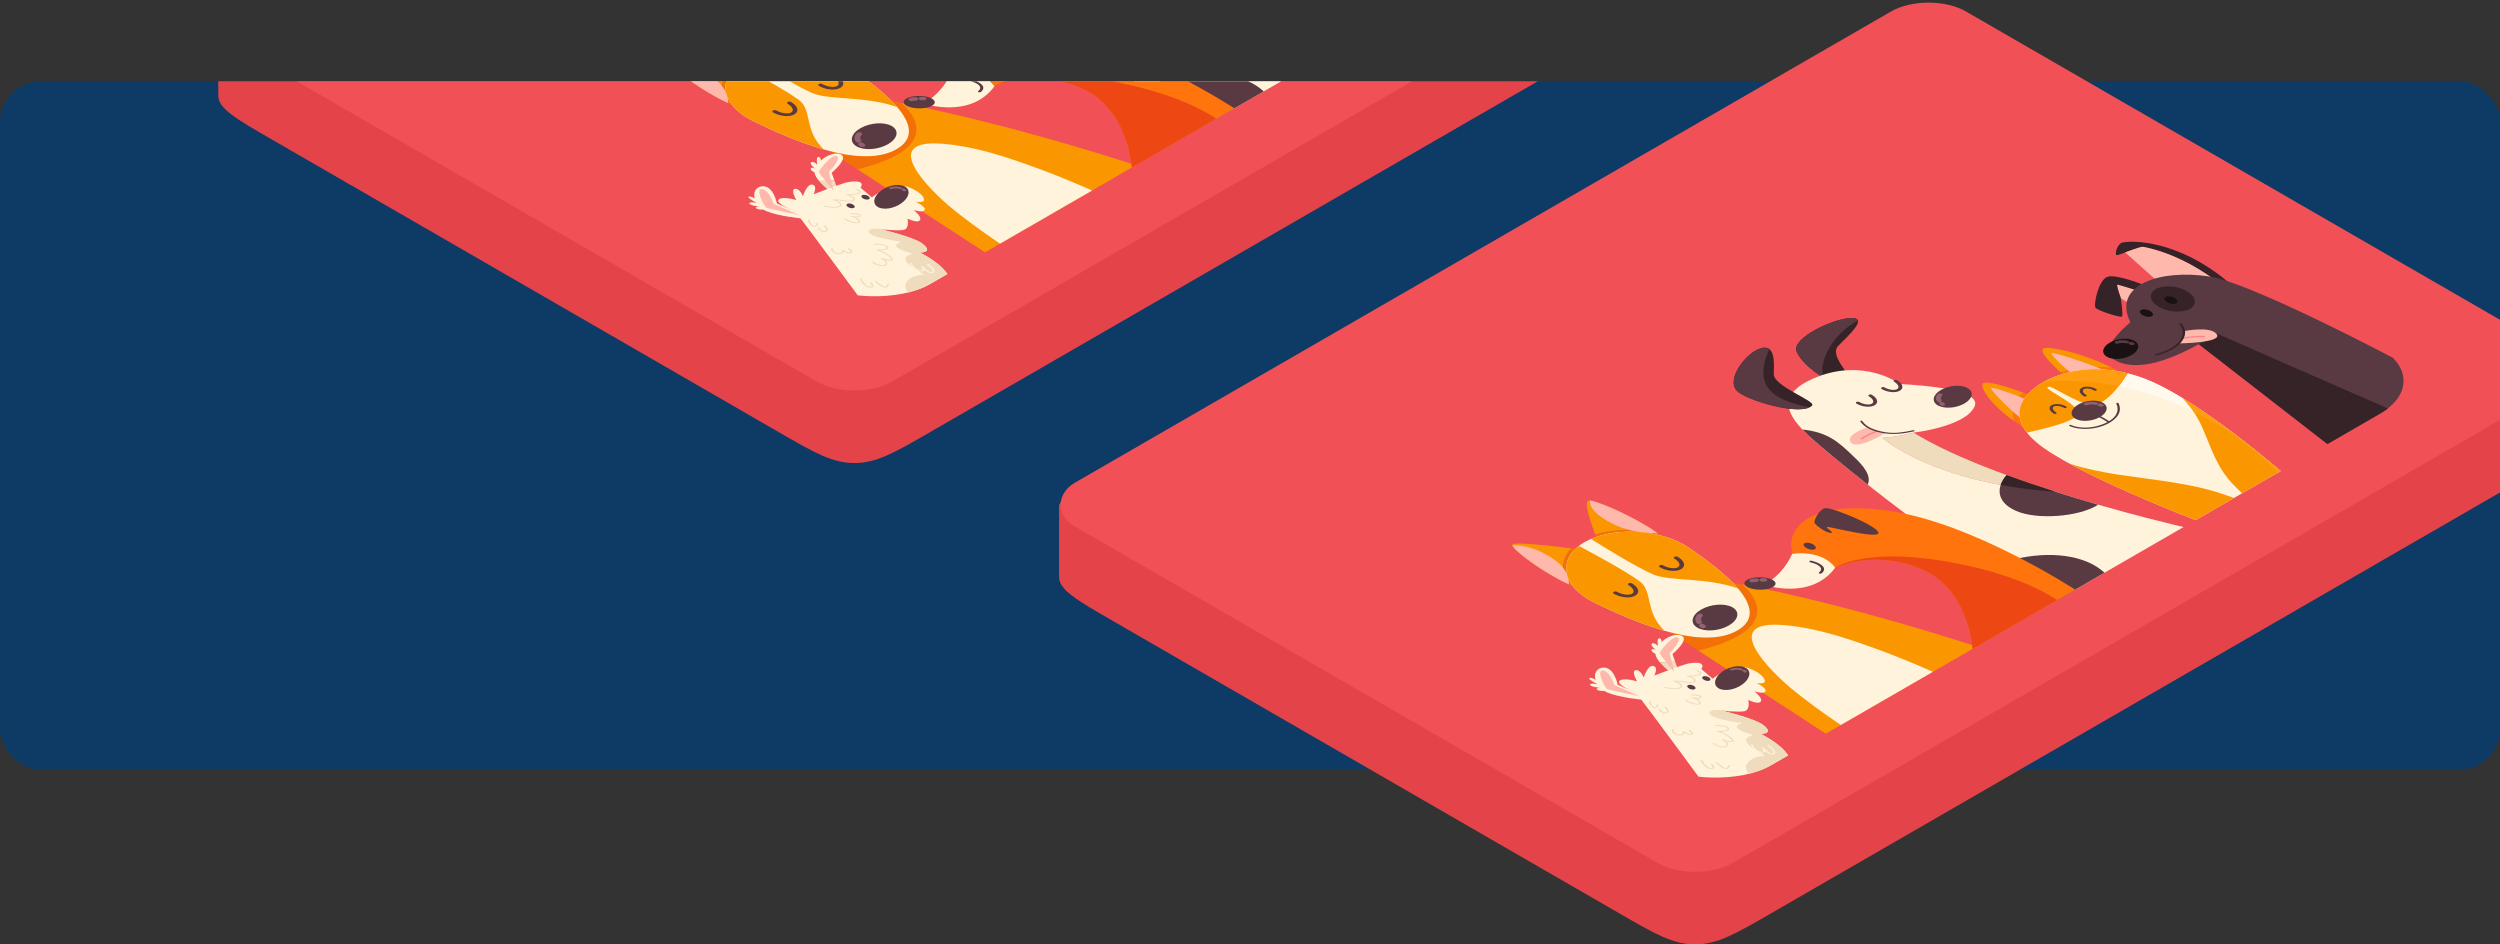 <svg width="1231" height="465" viewBox="0 0 1231 465" fill="none" xmlns="http://www.w3.org/2000/svg">
<rect x="0" y="0" width="1231" height="465" fill="#333333" stroke="none"/>
<rect y="40" width="1231" height="339" rx="20" fill="#0D3B66"/>
<g clip-path="url(#clip0_57_2)">
<path d="M949.597 37.012C938.703 37.012 929.936 42.073 912.403 52.196L547.802 262.699C547.45 262.902 547.101 263.103 546.756 263.303L542.421 250.298L524.168 244.393L521.484 248.687V283.583L521.53 283.553C521.511 283.759 521.501 283.965 521.501 284.173C521.501 290.463 530.268 295.524 547.802 305.648L797.508 449.815C815.042 459.939 823.809 465 834.703 465C845.597 465 854.364 459.939 871.898 449.815L1236.5 239.313C1253.81 229.32 1262.57 224.259 1262.79 218.081L1262.89 218.086V182.654L1248.39 186.949L1231.36 193.395L986.792 52.196C969.258 42.073 960.492 37.012 949.597 37.012Z" fill="#E44449"/>
<rect width="374.233" height="506.902" rx="21.474" transform="matrix(0.866 0.5 -0.866 0.5 949.597 -5)" fill="#F15156"/>
<g clip-path="url(#clip1_57_2)">
<path d="M770.127 286.621C757.27 280.192 743.068 269.311 744.834 268.001C746.508 266.766 765.441 268.974 773.766 270.018C770.817 272.685 770.049 276.004 769.598 279.079C769.277 281.627 769.408 284.16 770.122 286.618L770.127 286.621Z" fill="#FA9700"/>
<path d="M769.603 279.082C770.054 276.007 770.817 272.685 773.771 270.02C776.15 270.319 777.67 270.52 777.67 270.52L778.074 290.018C775.605 289.189 772.898 288.007 770.132 286.624C769.423 284.163 769.286 281.633 769.608 279.084L769.603 279.082Z" fill="#F27006"/>
<path d="M814.233 261.157C816.628 262.753 818.675 264.317 820.112 265.742L786.34 265.509C786.34 265.509 785.992 264.631 785.474 263.258C790.094 261.555 795.839 261.115 801.169 260.851C805.583 260.666 809.97 260.742 814.228 261.154L814.233 261.157Z" fill="#F27006"/>
<path d="M781.981 246.553C784.251 245.534 803.093 253.731 814.233 261.157C809.975 260.744 805.588 260.668 801.174 260.854C795.844 261.117 790.089 261.558 785.479 263.26C783.677 258.451 779.842 247.52 781.986 246.556L781.981 246.553Z" fill="#FA9700"/>
<path d="M863.646 306.182C859.311 313.222 847.786 317.331 836.272 320.388L813.044 305.261L843.423 285.102C848.214 285.914 853.044 286.801 857.879 287.749C863.891 293.284 867.516 299.746 863.641 306.185L863.646 306.182Z" fill="#F27006"/>
<path d="M863.646 306.182C867.516 299.746 863.891 293.283 857.884 287.746C915.133 298.949 973.262 318.378 973.262 318.378L899.011 361.246L836.277 320.391C847.791 317.333 859.311 313.228 863.651 306.185L863.646 306.182Z" fill="#FA9700"/>
<path d="M744.709 268.484C753.395 268.383 761.274 272.435 766.498 276.445C770.927 279.939 772.511 283.807 772.586 287.81C760.154 282.094 745.336 271.175 744.704 268.487L744.709 268.484Z" fill="#FEB8AC"/>
<path d="M782.818 246.481C782.644 251.496 789.657 256.048 796.608 259.061C802.658 261.618 809.358 262.533 816.292 262.576C806.392 255.399 787.48 246.843 782.823 246.479L782.818 246.481Z" fill="#FEB8AC"/>
<path d="M855.486 310.436C873.968 299.766 845.678 279.439 831.791 269.826C817.899 260.216 793.717 259.161 780.196 266.967C766.676 274.773 768.502 288.735 785.148 296.756C801.793 304.776 837.005 321.106 855.486 310.436Z" fill="#FFF3DB"/>
<path d="M783.382 265.379C797.256 259.372 818.926 260.93 831.781 269.826C838.718 274.622 849.241 282.097 855.738 289.703C839.375 284.048 822.138 286.472 813.684 282.717C805.407 279.043 789.967 269.51 783.377 265.376L783.382 265.379Z" fill="#FA9700"/>
<path d="M777.44 268.809C784.596 272.617 801.112 281.529 807.476 286.307C813.979 291.188 809.781 301.14 819.576 310.587C806.401 306.836 793.46 300.757 785.148 296.756C769.734 289.331 767.041 276.822 777.445 268.812L777.44 268.809Z" fill="#FA9700"/>
<path d="M805.176 293.308C802.689 294.745 798.062 294.316 794.632 292.336C794.192 292.082 794.197 291.668 794.642 291.411C795.088 291.154 795.804 291.151 796.244 291.405C798.695 292.821 802.058 293.271 803.59 292.386C805.122 291.502 804.337 289.564 801.885 288.148C801.445 287.894 801.45 287.481 801.895 287.223C802.341 286.966 803.057 286.963 803.497 287.217C806.927 289.198 807.664 291.872 805.181 293.305L805.176 293.308Z" fill="#593A42"/>
<path d="M827.782 280.257C825.3 281.69 820.668 281.265 817.238 279.284C816.798 279.03 816.803 278.617 817.248 278.359C817.694 278.102 818.41 278.1 818.85 278.354C821.302 279.769 824.664 280.219 826.196 279.335C827.728 278.45 826.943 276.512 824.491 275.096C824.051 274.842 824.056 274.429 824.501 274.172C824.947 273.914 825.663 273.912 826.103 274.166C829.534 276.146 830.27 278.82 827.787 280.254L827.782 280.257Z" fill="#593A42"/>
<path d="M853.114 299.072C856.87 301.241 856.036 305.239 851.26 307.996C846.485 310.753 839.556 311.238 835.799 309.069C832.042 306.9 832.872 302.905 837.657 300.143C842.443 297.38 849.357 296.904 853.114 299.072Z" fill="#593A42"/>
<path d="M835.86 302.538C834.493 303.864 834.396 305.467 835.47 306.85C836.22 307.821 838.717 306.985 837.971 306.023C837.304 305.169 837.524 304.146 838.349 303.345C839.294 302.422 836.816 301.616 835.865 302.535L835.86 302.538Z" fill="#936170"/>
<path d="M837.276 307.246C836.642 307.458 836.288 308.005 836.722 308.376C836.939 308.559 837.131 308.745 837.347 308.928C837.786 309.297 838.57 309.472 839.299 309.234C839.928 309.025 840.292 308.473 839.848 308.107C839.632 307.924 839.435 307.735 839.223 307.555C838.784 307.186 838 307.011 837.271 307.249L837.276 307.246Z" fill="#936170"/>
<path d="M880.979 338.131C873.499 331.731 844.779 304.763 878.928 307.849C894.015 309.173 908.273 313.937 920.74 318.365C931.443 322.123 941.742 326.405 951.767 330.788L906.395 356.983C897.478 350.893 888.781 344.705 880.979 338.131Z" fill="#FFF3DB"/>
<path d="M1042.59 140.136C1043.09 140.094 1050 142.28 1054.22 143.637L1048.98 149.593L1044.3 146.893C1044.3 146.893 1041.87 140.196 1042.59 140.136Z" fill="#FEB8AC"/>
<path d="M1031.81 151.502C1030.81 149.969 1033.21 138.163 1037.52 136.372C1041.84 134.582 1056.76 140.762 1056.76 140.762L1054.23 143.637C1050 142.277 1043.1 140.094 1042.6 140.136C1041.88 140.196 1044.31 146.893 1044.31 146.893C1044.31 146.893 1045.51 155.125 1044.89 155.836C1044.27 156.548 1032.82 153.034 1031.82 151.502L1031.81 151.502Z" fill="#352328"/>
<path d="M1055.07 121.544C1054.15 121.372 1046.44 124.298 1046.44 124.298C1046.44 124.298 1042.84 125.787 1042.12 125.612C1041.41 125.436 1041.98 121.017 1044.74 119.477C1053.51 117.658 1077.27 120.693 1099.46 140.988L1094.14 140.62C1073.69 124.124 1055.08 121.541 1055.08 121.541L1055.07 121.544Z" fill="#352328"/>
<path d="M1046.44 124.295C1046.44 124.295 1054.15 121.366 1055.08 121.541C1055.08 121.541 1073.69 124.124 1094.14 140.62L1062.25 138.407L1046.44 124.295Z" fill="#FEB8AC"/>
<path d="M1039.17 175.698C1033.98 171.008 1048.97 158.676 1048.97 158.676C1039.85 140.209 1063.83 132.385 1087.96 136.165C1112.1 139.945 1199.85 187.559 1199.85 187.559L1146.02 218.633L1082.68 169.46C1056.85 183.908 1044.36 180.389 1039.17 175.698Z" fill="#593A42"/>
<path d="M1176.11 201.263L1146.03 218.633L1082.68 169.46C1082.68 169.46 1086.98 167.506 1091.76 164.318C1091.76 164.318 1154.4 191.871 1176.11 201.263Z" fill="#352328"/>
<path d="M1063.11 151.146C1067.76 153.829 1074.57 154.246 1078.32 152.082C1082.07 149.917 1081.34 145.985 1076.7 143.303C1072.05 140.62 1065.24 140.203 1061.49 142.367C1057.74 144.532 1058.47 148.464 1063.11 151.146Z" fill="#352328"/>
<path d="M1067.13 148.828C1068.59 149.67 1070.58 149.889 1071.57 149.314C1072.57 148.739 1072.2 147.592 1070.73 146.747C1069.27 145.902 1067.28 145.686 1066.29 146.261C1065.29 146.836 1065.66 147.983 1067.13 148.828Z" fill="#191113"/>
<path d="M1055.11 155.213C1056.57 156.055 1058.56 156.272 1059.55 155.696C1060.55 155.121 1060.17 153.974 1058.71 153.132C1057.26 152.29 1055.26 152.071 1054.27 152.646C1053.27 153.221 1053.65 154.368 1055.11 155.213Z" fill="#191113"/>
<path d="M1037.45 175.679C1040.39 177.38 1045.83 177.004 1049.58 174.839C1053.33 172.674 1053.98 169.536 1051.03 167.835C1048.09 166.134 1042.65 166.51 1038.9 168.675C1035.15 170.839 1034.5 173.975 1037.45 175.679Z" fill="#191113"/>
<path d="M1041.84 168.044C1043.65 167.426 1045.82 167.377 1047.71 167.864C1049.03 168.204 1047.89 169.334 1046.59 168.997C1045.43 168.697 1044.03 168.794 1042.95 169.168C1041.7 169.598 1040.6 168.473 1041.85 168.044L1041.84 168.044Z" fill="#593A42"/>
<path d="M1048.24 168.687C1048.53 168.401 1049.28 168.238 1049.78 168.44C1050.03 168.536 1050.28 168.627 1050.53 168.724C1051.03 168.926 1051.27 169.279 1050.94 169.607C1050.65 169.893 1049.9 170.056 1049.4 169.854C1049.16 169.754 1048.9 169.666 1048.65 169.57C1048.15 169.368 1047.91 169.015 1048.24 168.684L1048.24 168.687Z" fill="#593A42"/>
<path d="M1075.43 163.03C1075.43 163.03 1088.51 160.344 1091.53 164.586C1094.55 168.828 1072.89 169.096 1072.89 169.096C1072.89 169.096 1075.36 166.931 1075.43 163.033L1075.43 163.03Z" fill="#FEB8AC"/>
<path d="M1085.32 166.027C1081.89 165.977 1078.3 166.237 1075 166.835C1074.31 166.961 1074.03 166.333 1074.72 166.207C1078.09 165.597 1081.82 165.328 1085.33 165.378C1086.05 165.39 1086.05 166.036 1085.32 166.027Z" fill="#FC8686"/>
<path d="M1074.07 159.288C1076.39 161.881 1076.48 164.606 1074.82 167.363C1072.57 171.122 1067.81 173.262 1061.93 175.073C1061.29 175.27 1060.73 174.706 1061.38 174.512C1066.62 172.902 1070.73 171.129 1073.24 167.932C1075.37 165.213 1075.45 162.249 1073.09 159.616C1072.76 159.247 1073.74 158.921 1074.07 159.291L1074.07 159.288Z" fill="#352328"/>
<path d="M991.187 203.009C991.271 204.49 991.439 205.946 991.811 207.369C978.622 198.112 974.664 189.764 976.546 188.671C978.894 187.316 989.857 190.981 996.317 193.341C992.455 196.255 991.032 199.075 991.192 203.006L991.187 203.009Z" fill="#FA9700"/>
<path d="M991.187 203.009C991.026 199.078 992.455 196.261 996.312 193.344C999.141 194.376 1001.11 195.161 1001.11 195.161L996.265 210.305C994.675 209.323 993.193 208.34 991.806 207.372C991.438 205.946 991.265 204.493 991.182 203.012L991.187 203.009Z" fill="#FF740C"/>
<path d="M1039.92 181.063C1041.14 181.667 1042.38 182.3 1043.61 182.968L1017.39 185.766C1017.39 185.766 1016.15 184.736 1014.5 183.232C1018.36 182.049 1023.17 181.474 1027.02 181.018C1031.25 180.589 1035.68 180.619 1039.91 181.068L1039.92 181.063Z" fill="#FF740C"/>
<path d="M1006.15 171.58C1008.09 170.461 1023.35 172.918 1039.92 181.066C1035.69 180.616 1031.25 180.586 1027.03 181.015C1023.18 181.474 1018.36 182.046 1014.5 183.229C1010.43 179.536 1003.75 172.964 1006.15 171.577L1006.15 171.58Z" fill="#FA9700"/>
<path d="M980.49 190.955C981.097 190.45 997.878 196.115 998.085 197.212C998.292 198.308 996.608 206.26 995.293 205.964C993.973 205.664 979.29 191.95 980.495 190.952L980.49 190.955Z" fill="#FEB8AC"/>
<path d="M1010.1 173.86C1009.23 174.211 1019.04 183.899 1020.94 184.018C1022.84 184.138 1036.61 183.165 1036.1 182.406C1035.58 181.644 1011.82 173.167 1010.09 173.863L1010.1 173.86Z" fill="#FEB8AC"/>
<path d="M1081.11 256.111C1081.11 256.111 1020.29 232.778 1002.78 217.837C985.274 202.896 999.43 192.04 1005.71 188.416C1011.98 184.792 1030.79 176.619 1056.66 186.731C1082.54 196.84 1122.95 231.953 1122.95 231.953L1081.11 256.114L1081.11 256.111Z" fill="#FFF3DB"/>
<path d="M1006.68 187.879C1013.77 184.065 1031.99 177.097 1056.66 186.731C1082.54 196.841 1122.95 231.953 1122.95 231.953L1121.71 232.67C1098.18 207.682 1054.54 184.424 1006.68 187.879Z" fill="#FFF9EE"/>
<path d="M1028.83 199.216C1019.64 197.084 1010.17 189.474 1008.31 190.549C1006.45 191.624 1019.63 197.087 1023.32 202.395C1026.18 206.497 1006.94 211.107 998.062 212.989C988.359 200.567 1000.13 191.638 1005.7 188.419C1011.28 185.199 1026.45 178.524 1047.66 183.849C1044.79 188.503 1036.32 200.955 1028.83 199.216Z" fill="#FA9700"/>
<path d="M1019.02 228.303C1026.55 230.734 1034.83 232.484 1043.48 233.782C1060.8 236.398 1078.53 237.862 1094.11 243.158C1095.74 243.698 1097.86 244.379 1100.04 245.184L1081.11 256.111C1081.11 256.111 1043.61 241.719 1019.02 228.303Z" fill="#FA9700"/>
<path d="M1084.28 210.225C1082.03 205.234 1078.99 200.452 1074.79 196.105C1098.02 210.299 1122.95 231.953 1122.95 231.953L1104.03 242.88C1102.64 241.622 1101.45 240.4 1100.52 239.461C1091.34 230.472 1088.8 220.231 1084.28 210.225Z" fill="#FA9700"/>
<path d="M1006.67 187.876C1012.87 184.542 1027.58 178.805 1047.66 183.849C1046.72 185.389 1045.15 187.778 1043.21 190.227C1031.51 187.9 1019.24 186.968 1006.67 187.879L1006.67 187.876Z" fill="#FF9E10"/>
<path d="M1122.95 231.953L1121.71 232.67C1111.32 221.634 1097 210.937 1080.14 202.731C1078.6 200.439 1076.84 198.22 1074.79 196.108C1098.03 210.302 1122.96 231.956 1122.96 231.956L1122.95 231.953Z" fill="#FF9E10"/>
<path d="M1027.29 195.13C1027.59 194.953 1027.59 194.672 1027.29 194.498C1025.61 193.527 1025.08 192.197 1026.13 191.593C1027.17 190.989 1029.48 191.296 1031.16 192.267C1031.46 192.441 1031.95 192.439 1032.25 192.263C1032.56 192.086 1032.56 191.805 1032.26 191.631C1029.91 190.275 1026.74 189.982 1025.04 190.965C1023.34 191.948 1023.84 193.778 1026.19 195.134C1026.49 195.308 1026.98 195.306 1027.29 195.13Z" fill="#593A42"/>
<path d="M1012.46 203.687C1012.77 203.511 1012.77 203.229 1012.47 203.055C1010.79 202.085 1010.26 200.754 1011.3 200.15C1012.35 199.546 1014.65 199.854 1016.33 200.824C1016.64 200.998 1017.12 200.996 1017.43 200.82C1017.73 200.644 1017.74 200.362 1017.44 200.188C1015.09 198.833 1011.92 198.54 1010.22 199.522C1008.51 200.505 1009.02 202.335 1011.37 203.691C1011.67 203.865 1012.16 203.863 1012.46 203.687Z" fill="#593A42"/>
<path d="M1043.17 198.572C1044.99 202.437 1043 205.959 1037.85 208.66C1032.82 211.297 1024.71 212.252 1019.09 209.785C1018.53 209.535 1019.08 208.97 1019.66 209.22C1025.3 211.701 1032.76 210.459 1037.67 207.885C1042.26 205.471 1043.67 202.111 1042.08 198.737C1041.89 198.333 1042.99 198.165 1043.18 198.569L1043.17 198.572Z" fill="#593A42"/>
<path d="M1038.04 208.022C1035.97 206.835 1034.13 205.497 1031.72 204.512C1031.14 204.273 1031.7 203.706 1032.29 203.947C1034.78 204.966 1036.68 206.329 1038.84 207.559C1039.35 207.853 1038.56 208.313 1038.04 208.022Z" fill="#593A42"/>
<path d="M1021.9 206.177C1024.85 207.878 1030.28 207.502 1034.03 205.337C1037.78 203.172 1038.44 200.037 1035.49 198.333C1032.54 196.629 1027.11 197.008 1023.36 199.173C1019.61 201.338 1018.95 204.473 1021.9 206.177Z" fill="#593A42"/>
<path d="M1026.61 198.357C1028.41 197.739 1030.59 197.69 1032.48 198.178C1033.79 198.517 1032.66 199.647 1031.35 199.31C1030.19 199.01 1028.8 199.107 1027.72 199.481C1026.46 199.914 1025.36 198.786 1026.62 198.357L1026.61 198.357Z" fill="#936170"/>
<path d="M1033.01 198.997C1033.3 198.711 1034.05 198.548 1034.55 198.75C1034.8 198.847 1035.06 198.935 1035.3 199.034C1035.8 199.236 1036.04 199.589 1035.71 199.92C1035.43 200.208 1034.68 200.369 1034.18 200.167C1033.94 200.067 1033.68 199.982 1033.43 199.883C1032.93 199.686 1032.69 199.328 1033.02 199L1033.01 198.997Z" fill="#936170"/>
<path d="M910.835 188.472C914.397 187.06 899.929 175.574 905.18 170.253C910.431 164.933 920.145 156.334 911.388 156.595C902.635 156.854 882.536 166.341 884.564 172.795C886.603 179.25 902.482 191.787 910.84 188.474L910.835 188.472Z" fill="#352328"/>
<path d="M884.553 172.79C882.52 166.339 902.63 156.852 911.377 156.59C913.517 156.525 914.546 156.998 914.816 157.812C913.44 158.55 912.148 159.347 910.944 160.236C902.494 166.073 895.45 177.52 897.717 185.771C891.464 182.207 885.722 176.499 884.553 172.79Z" fill="#593A42"/>
<path d="M926.872 215.627C933.934 215.271 942.221 213.026 942.221 213.026C960.002 224.032 987.036 234.16 1012.09 242.136C951.98 238.019 926.877 215.63 926.877 215.63L926.872 215.627Z" fill="#EFDCBD"/>
<path d="M893.672 217.29C881.393 206.657 871.609 194.801 894.67 185.642C917.731 176.483 935.365 188.623 934.79 188.956C934.214 189.288 976.729 190.124 972.297 200.12C967.865 210.115 942.216 213.023 942.216 213.023C942.216 213.023 933.93 215.268 926.868 215.624C926.868 215.624 951.971 238.013 1012.08 242.13C1045.38 252.723 1075.19 259.518 1075.19 259.518L1007.57 298.557C961.125 273.736 906.331 228.251 893.672 217.284L893.672 217.29Z" fill="#FFF3DB"/>
<path d="M919.613 210.395C919.613 210.395 908.262 214.038 911.432 217.909C914.608 221.783 928.426 213.143 928.426 213.143C928.426 213.143 924.302 212.796 919.613 210.395Z" fill="#FEB8AC"/>
<path d="M968.874 191.097C972.067 192.941 971.358 196.335 967.294 198.682C963.229 201.029 957.35 201.438 954.157 199.594C950.964 197.751 951.673 194.356 955.737 192.01C959.802 189.663 965.686 189.257 968.874 191.097Z" fill="#593A42"/>
<path d="M923.064 199.55C925.177 198.33 924.545 196.058 921.634 194.377C921.263 194.163 920.651 194.163 920.271 194.382C919.89 194.602 919.886 194.952 920.262 195.169C922.348 196.373 923.011 198.022 921.71 198.774C920.408 199.525 917.553 199.142 915.467 197.938C915.096 197.724 914.484 197.723 914.104 197.943C913.723 198.162 913.719 198.513 914.095 198.73C917.006 200.411 920.942 200.775 923.054 199.556L923.064 199.55Z" fill="#593A42"/>
<path d="M935.499 192.371C937.611 191.151 936.98 188.879 934.068 187.198C933.698 186.984 933.086 186.983 932.705 187.203C932.325 187.423 932.321 187.773 932.697 187.99C934.783 189.194 935.446 190.843 934.145 191.595C932.843 192.346 929.987 191.963 927.901 190.759C927.531 190.545 926.919 190.544 926.538 190.764C926.158 190.983 926.154 191.334 926.53 191.55C929.441 193.231 933.377 193.596 935.489 192.376L935.499 192.371Z" fill="#593A42"/>
<path d="M916.261 215.869C918.416 214.402 921.036 213.095 923.868 212.071C924.447 211.862 924.959 212.388 924.379 212.597C921.623 213.589 919.102 214.862 916.997 216.294C916.556 216.595 915.825 216.167 916.261 215.869Z" fill="#FC8686"/>
<path d="M954.213 194.043C953.052 195.17 952.967 196.531 953.874 197.708C954.517 198.53 956.634 197.822 956.001 197.006C955.432 196.278 955.621 195.41 956.324 194.73C957.129 193.946 955.017 193.259 954.213 194.043Z" fill="#936170"/>
<path d="M955.418 198.044C954.878 198.225 954.575 198.691 954.95 199.005C955.137 199.16 955.299 199.323 955.482 199.474C955.851 199.786 956.521 199.936 957.14 199.733C957.674 199.555 957.983 199.086 957.608 198.772C957.421 198.617 957.259 198.454 957.076 198.303C956.707 197.991 956.037 197.841 955.423 198.042L955.418 198.044Z" fill="#936170"/>
<path d="M892.293 199.656C894.282 197.446 873.112 190.183 873.388 184.094C873.653 178.005 874.06 169.026 866.52 171.655C858.98 174.285 848.991 188.094 856.108 193.175C863.225 198.255 887.625 204.845 892.298 199.659L892.293 199.656Z" fill="#352328"/>
<path d="M992.726 251.56C982.79 247.228 982.925 239.838 988.048 233.952C996.025 236.87 1004.16 239.611 1012.09 242.138C1019.37 244.455 1026.48 246.589 1033.15 248.514C1023.97 254.496 1002.96 256.143 992.725 251.565L992.726 251.56Z" fill="#593A42"/>
<path d="M912.908 224.973C918.019 229.722 921.529 234.476 919.663 238.63C907.383 228.928 898.034 221.067 893.678 217.292C891.485 215.39 889.367 213.451 887.509 211.494C899.959 212.85 905.004 217.311 912.908 224.973Z" fill="#593A42"/>
<path d="M1036.25 282.009L1007.58 298.563C997.557 293.203 987.136 286.88 976.839 280.149C980.946 278.405 985.892 276.908 991.215 275.536C1009 271.083 1026.71 273.129 1036.26 282.009L1036.25 282.009Z" fill="#593A42"/>
<path d="M917.005 207.334C919.026 210.397 923.345 212.041 928.674 212.863C933.302 213.576 937.747 212.773 942.1 211.829C942.733 211.692 942.991 212.28 942.362 212.414C937.332 213.509 932.759 214.123 927.5 213.312C922.142 212.485 917.975 210.496 915.994 207.496C915.754 207.132 916.775 206.976 917.01 207.337L917.005 207.334Z" fill="#593A42"/>
<path d="M988.048 233.953L988.058 233.958C989.965 234.655 991.873 235.34 993.79 236.014C994.147 236.139 994.504 236.264 994.861 236.389C996.357 236.912 997.854 237.429 999.345 237.938C999.89 238.125 1000.44 238.307 1000.98 238.492C1002.33 238.952 1003.7 239.404 1005.05 239.852C1005.58 240.029 1006.11 240.202 1006.64 240.372C1008.46 240.969 1010.28 241.562 1012.08 242.136C1002.17 241.457 993.207 240.278 985.145 238.785C985.715 237.126 986.703 235.488 988.038 233.953L988.048 233.953Z" fill="#352328"/>
<path d="M856.103 193.171C848.986 188.091 858.981 174.285 866.515 171.652C868.682 170.898 870.187 171.102 871.233 171.919C868.977 176.692 867.665 181.633 868.581 186.504C870.214 194.562 879.546 198.175 890.86 200.644C883.936 203.825 862.667 197.857 856.103 193.171Z" fill="#593A42"/>
<path d="M1021.82 290.344C1021.82 290.344 971.214 257.261 929.788 251.494C888.362 245.732 879.222 261.882 882.69 272.219C882.69 272.219 878.994 282.287 868.69 287.944C868.69 287.944 891.654 295.844 903.616 279.538C903.616 279.538 922.151 270.303 945.865 280.122C969.574 289.943 971.304 319.508 971.304 319.508L1021.82 290.344Z" fill="#FF740C"/>
<path d="M882.496 272.708C898.503 270.829 903.616 279.538 903.616 279.538C891.659 295.847 868.69 287.945 868.69 287.945C877.653 283.027 881.613 274.776 882.491 272.705L882.496 272.708Z" fill="#FFF3DB"/>
<path d="M963.076 277.331C989.438 282.447 1004.81 290.084 1012.96 295.457L971.299 319.511C971.299 319.511 969.574 289.943 945.86 280.125C922.151 270.303 903.611 279.541 903.611 279.541C903.611 279.541 918.577 268.697 963.071 277.334L963.076 277.331Z" fill="#ED4714"/>
<path d="M866.391 290.362C870.618 290.439 874.149 289.125 874.277 287.424C874.405 285.729 871.078 284.294 866.851 284.218C862.624 284.141 859.097 285.458 858.969 287.153C858.841 288.848 862.168 290.283 866.396 290.359L866.391 290.362Z" fill="#593A42"/>
<path d="M893.559 257.685C892.719 256.703 895.754 250.705 898.779 250.203C901.804 249.7 923.727 258.549 924.901 262.169C926.065 265.789 902.227 259.604 900.06 259.474C897.888 259.341 903.414 262.109 901.714 262.394C900.02 262.682 895.464 259.907 893.559 257.685Z" fill="#593A42"/>
<path d="M889.481 269.885C890.88 270.693 892.737 270.933 893.628 270.419C894.519 269.904 894.103 268.832 892.704 268.024C891.306 267.217 889.448 266.976 888.557 267.491C887.666 268.005 888.077 269.075 889.481 269.885Z" fill="#593A42"/>
<path d="M891.86 276.08C896.202 277.038 900.317 279.616 896.965 282.282C896.408 282.723 895.125 282.311 895.687 281.867C898.421 279.689 895.001 277.685 891.478 276.905C890.605 276.713 890.982 275.885 891.86 276.08Z" fill="#593A42"/>
<path d="M862.524 285.066C863.247 284.946 863.949 284.866 864.705 284.869C866.615 284.873 866.452 286.577 864.552 286.572C864.059 286.571 863.596 286.656 863.127 286.733C861.294 287.038 860.7 285.372 862.529 285.069L862.524 285.066Z" fill="#936170"/>
<path d="M867.522 284.715C868.104 284.676 868.586 284.688 869.158 284.752C869.948 284.844 870.339 285.406 870.116 285.814C869.852 286.292 869.049 286.47 868.265 286.381C868.215 286.381 868.17 286.378 868.12 286.379C867.324 286.433 866.55 286.218 866.377 285.73C866.232 285.311 866.725 284.77 867.522 284.715Z" fill="#936170"/>
<path d="M824.406 332.484C824.406 332.484 820.017 329.442 817.239 326.057C819.78 326.12 822.337 326.053 824.852 325.817L826.473 330.383L824.401 332.487L824.406 332.484Z" fill="#EFDCBD"/>
<path d="M817.244 326.054C816.409 325.041 815.724 323.998 815.347 322.994C815.212 322.633 815.141 322.263 815.115 321.884C814.239 321.488 813.429 320.951 813.252 320.368C813.102 320.004 813.275 319.596 814.026 319.596C814.608 319.597 815.028 319.885 815.358 320.134C815.364 320.119 815.374 320.108 815.369 320.094C814.553 319.229 813.259 318.355 813.2 317.35C813.21 316.917 813.606 316.625 814.37 316.777C815.299 316.955 815.903 317.639 816.376 318.08C816.326 317.589 815.946 315.046 816.534 314.495C817.072 314.008 817.59 314.388 817.844 314.777C818.119 315.184 818.173 315.638 818.163 316.089C820.781 313.693 824.54 312.054 827.307 312.756C833.002 314.194 823.519 322.094 823.519 322.094L824.842 325.811C822.327 326.047 819.765 326.111 817.229 326.052L817.244 326.054Z" fill="#FFF3DB"/>
<path d="M806.107 335.509C806.107 335.509 803.065 330.325 805.432 329.974C807.793 329.627 809.376 333.621 809.376 333.621C809.376 333.621 811.275 327.348 814.04 327.915C816.809 328.485 814.55 332.666 814.55 332.666C814.55 332.666 826.843 327.938 830.246 326.989C833.648 326.04 840.289 325.591 837.74 329.431L843.289 334.178C843.289 334.178 853.553 326.221 861.048 329.005C868.539 331.786 869.827 335.443 868.64 336.128C867.454 336.813 864.803 336.311 864.803 336.311C864.803 336.311 870.743 339.012 869.068 340.664C867.957 341.762 863.868 340.401 863.868 340.401C863.868 340.401 869.067 344.449 866.465 345.842C865.079 346.586 860.852 344.694 860.852 344.694C860.852 344.694 862.002 349.606 858.896 350.212C855.796 350.821 847.539 349.829 847.539 349.829C847.539 349.829 863.575 353.601 867.966 356.819C872.353 360.039 870.424 361.324 866.882 361.337C866.882 361.337 876.567 365.9 880.485 371.931L844.113 392.93C844.113 392.93 809.813 346.394 805.741 341.297C805.741 341.297 795.524 337.155 797.4 335.279C799.246 333.432 806.097 335.503 806.097 335.503L806.107 335.509Z" fill="#FFF3DB"/>
<path d="M869.215 372.302C865.621 369.742 853.977 364.314 863.334 361.948C859.587 360.755 850.696 358.211 857.961 356.094C854.485 355.544 841.409 353.659 841.718 350.924C841.918 348.976 847.792 349.518 852.683 350.295C849.969 350.127 847.539 349.834 847.539 349.834C847.539 349.834 863.575 353.607 867.966 356.825C872.353 360.045 870.424 361.33 866.882 361.343C866.882 361.343 876.567 365.906 880.485 371.936L862.424 382.364C861.049 381.211 860.083 379.931 859.81 378.525C859.148 375.391 863.507 372.076 869.215 372.296L869.215 372.302Z" fill="#EFDCBD"/>
<path d="M826.338 314.08C827.965 315.812 822.147 321.631 822.147 321.631L824.378 330.896C824.378 330.896 817.667 322.779 817.295 321.807C816.923 320.834 824.287 311.914 826.328 314.08L826.338 314.08Z" fill="#FEB8AC"/>
<path d="M786.472 338.94C786.917 338.717 787.568 338.775 788.1 338.834C788.085 338.825 788.08 338.811 788.065 338.797C786.457 338.464 784.474 338.307 783.283 337.579C782.799 337.254 782.764 336.886 783.517 336.708C784.424 336.487 785.67 336.766 786.529 336.915C785.931 336.57 782.747 334.818 782.564 334.187C782.416 333.622 783.251 333.705 783.886 333.898C784.56 334.097 785.119 334.413 785.627 334.753C784.882 331.976 785.876 329.325 788.781 328.794C794.757 327.701 796.554 337.183 796.554 337.183L808.242 342.227L809.067 344.581C809.067 344.581 797.563 343.575 791.344 340.967C790.829 340.751 790.354 340.5 789.905 340.229C788.785 340.264 787.558 340.174 786.756 339.809C786.231 339.593 785.897 339.227 786.462 338.94L786.472 338.94Z" fill="#FFF3DB"/>
<path d="M789.543 330.153C792.753 330.822 794.965 337.364 794.965 337.364L807.311 342.782C807.311 342.782 792.868 339.916 791.477 339.333C790.085 338.749 785.508 329.309 789.543 330.147L789.543 330.153Z" fill="#FEB8AC"/>
<path d="M828.3 337.49C828.47 337.9 828.346 338.273 827.945 338.597C826.806 339.517 824.005 339.57 819.607 338.736C819.393 338.694 819.28 338.565 819.356 338.441C819.422 338.318 819.657 338.251 819.87 338.293C824.884 339.24 826.674 338.828 827.291 338.329C827.557 338.118 827.63 337.883 827.513 337.607C827.184 336.816 825.393 335.932 824.222 335.598C824.059 335.549 823.965 335.443 824.011 335.337C824.052 335.234 824.212 335.158 824.401 335.152C825.685 335.124 827.012 335.214 828.467 335.424C828.711 335.461 828.964 335.497 829.222 335.536C830.528 335.735 832.008 335.966 833.229 335.757C833.652 335.684 833.942 335.551 834.084 335.361C834.25 335.133 834.204 334.835 833.939 334.537C833.408 333.896 832.238 333.555 831.103 333.223L830.855 333.15C830.696 333.104 830.608 333.001 830.644 332.895C830.68 332.794 830.825 332.716 831.009 332.707C831.312 332.691 831.616 332.676 831.925 332.663C833.353 332.598 834.831 332.532 836.068 332.189C836.657 332.014 836.978 331.818 837.01 331.611C837.058 331.303 836.505 330.88 835.51 330.456C835.332 330.382 835.294 330.233 835.429 330.126C835.555 330.019 835.819 329.998 836.002 330.075C836.888 330.448 837.921 331.027 837.83 331.645C837.771 332.027 837.305 332.348 836.437 332.609C835.204 332.95 833.835 333.044 832.492 333.106C833.374 333.396 834.211 333.758 834.682 334.319C835.056 334.737 835.115 335.182 834.843 335.539C834.747 335.668 834.611 335.781 834.441 335.879C834.191 336.024 833.861 336.134 833.468 336.201C832.023 336.442 830.428 336.198 829.018 335.985C828.765 335.943 828.517 335.909 828.283 335.873C827.439 335.75 826.644 335.672 825.878 335.635C826.943 336.11 828.049 336.801 828.33 337.484L828.3 337.49Z" fill="#EFDCBD"/>
<path d="M829.762 344.854C829.643 344.745 829.7 344.604 829.89 344.529C830.079 344.459 830.333 344.49 830.451 344.598C831.032 345.125 831.868 345.567 833.008 345.947C835.213 346.66 836.115 346.579 836.475 346.388C837.171 345.987 835.977 345.043 835.587 344.76C835.035 344.332 834.357 344.027 833.573 343.857C833.399 343.827 833.265 343.801 833.171 343.781C832.972 343.736 832.869 343.607 832.935 343.489C833.006 343.368 833.226 343.304 833.434 343.338C833.588 343.363 833.732 343.389 833.881 343.423C834.755 343.569 836.131 343.682 836.775 343.487C836.945 343.434 837.04 343.368 837.081 343.276C837.132 343.167 837.098 343.078 836.985 342.989C836.393 342.543 834.037 342.362 832.962 342.366C832.734 342.367 832.556 342.264 832.557 342.132C832.559 342 832.739 341.896 832.968 341.895C833.007 341.895 836.588 341.917 837.629 342.697C837.901 342.9 837.983 343.138 837.871 343.385C837.774 343.607 837.523 343.786 837.149 343.899C836.72 344.027 836.167 344.066 835.6 344.057C835.823 344.185 836.035 344.319 836.232 344.474C837.569 345.454 837.859 346.251 837.033 346.728C835.782 347.393 833.388 346.618 832.6 346.359C831.347 345.936 830.417 345.446 829.767 344.856L829.762 344.854Z" fill="#EFDCBD"/>
<path d="M843.693 365.839C843.898 365.789 844.136 365.846 844.224 365.966C844.592 366.49 846.037 367.151 847.426 367.439C848.245 367.605 848.942 367.626 849.371 367.492C849.89 367.318 850.147 367.056 850.17 366.694C850.209 365.878 848.958 364.768 847.858 364.359C847.67 364.291 847.622 364.147 847.737 364.04C847.853 363.928 848.107 363.896 848.29 363.961C850.258 364.64 852.402 365.075 852.782 364.872C852.862 364.826 852.894 364.619 852.501 364.144C851.219 362.652 848.417 361.034 845.828 360.291C845.655 360.243 845.567 360.128 845.622 360.022C845.673 359.913 845.848 359.84 846.042 359.848C847.663 359.905 850.44 359.775 850.598 358.935C850.651 358.677 850.519 358.456 850.188 358.259C849.096 357.594 846.168 357.401 844.909 357.448C844.685 357.458 844.493 357.358 844.484 357.232C844.471 357.103 844.646 356.99 844.87 356.98C846.149 356.933 849.42 357.105 850.779 357.935C851.268 358.235 851.483 358.59 851.399 358.981C851.214 359.984 849.087 360.253 847.509 360.314C849.838 361.195 852.061 362.589 853.22 363.934C853.406 364.158 853.976 364.839 853.345 365.203C853.335 365.209 853.325 365.215 853.315 365.221C852.68 365.559 851.23 365.317 849.965 364.997C850.556 365.518 850.992 366.139 850.966 366.708C850.947 367.096 850.715 367.418 850.279 367.67C850.124 367.759 849.949 367.838 849.749 367.907C849.09 368.111 848.185 368.102 847.133 367.888C845.5 367.552 843.917 366.806 843.456 366.158C843.368 366.038 843.479 365.9 843.683 365.85L843.693 365.839Z" fill="#EFDCBD"/>
<path d="M823.218 359.15C823.235 359.021 823.42 358.92 823.649 358.925C823.868 358.929 824.045 359.038 824.029 359.167C823.928 360.259 824.909 361.496 826.708 361.679C827.354 361.717 827.897 361.609 828.233 361.38C828.594 361.132 828.687 360.764 828.488 360.366C828.439 360.263 828.515 360.156 828.67 360.095C828.834 360.04 829.038 360.054 829.167 360.128C830.561 360.933 832.077 361.501 832.525 361.396C832.755 361.332 832.815 361.257 832.836 361.206C832.999 360.826 832.047 360.103 831.643 359.794L831.534 359.708C831.396 359.606 831.427 359.462 831.617 359.381C831.792 359.303 832.051 359.325 832.184 359.425L832.292 359.51C832.85 359.936 833.886 360.725 833.625 361.321C833.585 361.418 833.494 361.539 833.299 361.652C833.188 361.716 833.038 361.779 832.849 361.832C831.921 362.048 830.401 361.407 829.397 360.902C829.359 361.198 829.172 361.466 828.856 361.683C828.33 362.038 827.542 362.201 826.583 362.145C824.238 361.906 823.1 360.423 823.218 359.15Z" fill="#EFDCBD"/>
<path d="M821.552 350.541C821.466 350.705 821.32 350.846 821.125 350.959C820.929 351.072 820.68 351.159 820.386 351.214C819.937 351.302 819.455 351.272 818.974 351.122C817.849 350.778 816.879 349.826 816.636 349.298C816.578 349.172 816.704 349.042 816.923 349.007C817.142 348.972 817.365 349.043 817.418 349.172C817.598 349.553 818.419 350.42 819.366 350.707C819.649 350.795 819.902 350.814 820.142 350.767C820.481 350.697 820.686 350.584 820.777 350.406C821.072 349.836 820.178 348.794 819.591 348.374C819.453 348.277 819.479 348.136 819.659 348.044C819.834 347.96 820.088 347.979 820.231 348.079C820.823 348.507 821.974 349.721 821.552 350.535L821.552 350.541Z" fill="#EFDCBD"/>
<path d="M816.034 348.39C816.034 348.39 815.999 348.41 815.984 348.419C815.564 348.662 814.966 348.744 814.32 348.637C812.608 348.313 811.866 346.07 811.875 345.272C811.881 345.143 812.062 345.039 812.286 345.035C812.509 345.037 812.687 345.14 812.691 345.269C812.682 346.125 813.492 347.986 814.564 348.188C814.927 348.247 815.23 348.209 815.436 348.073C815.756 347.871 815.835 347.5 815.62 347.168C815.541 347.048 815.647 346.912 815.857 346.866C816.066 346.819 816.299 346.878 816.378 346.999C816.706 347.494 816.565 348.055 816.034 348.39Z" fill="#EFDCBD"/>
<path d="M862.479 366.442C862.703 366.421 862.906 366.51 862.945 366.636C863.198 367.603 865.44 370.383 867.606 370.183C867.9 370.15 868.08 370.063 868.191 369.908C868.419 369.565 868.197 368.974 867.828 368.577C867.724 368.482 867.636 368.402 867.562 368.336C867.444 368.233 867.475 368.09 867.655 368.014C867.835 367.939 868.078 367.958 868.217 368.055C868.315 368.124 868.414 368.215 868.512 368.313C868.621 368.41 868.729 368.519 868.862 368.636C869.728 369.454 871.535 371.162 872.576 371.052C873.084 370.987 873.22 370.828 873.276 370.716C873.713 369.859 871.263 367.803 870.408 367.309C870.25 367.218 870.252 367.069 870.412 366.976C870.572 366.884 870.831 366.883 870.989 366.974C871.651 367.356 874.66 369.666 874.055 370.843C873.989 370.966 873.874 371.108 873.658 371.232C873.443 371.356 873.153 371.455 872.73 371.511C871.545 371.636 870.335 370.822 869.098 369.732C869.082 369.85 869.041 369.965 868.965 370.071C868.758 370.385 868.343 370.585 867.755 370.644C864.882 370.911 862.454 367.792 862.163 366.71C862.129 366.581 862.28 366.46 862.504 366.439L862.479 366.442Z" fill="#FFF3DB"/>
<path d="M837.391 374.483L837.338 374.388C837.264 374.265 837.385 374.133 837.599 374.089C837.809 374.048 838.042 374.113 838.11 374.233L838.164 374.328C838.813 375.477 840.175 377.87 842.36 378.155C842.668 378.188 843.061 378.201 843.211 378.086C843.497 377.864 843.197 377.135 842.514 376.394C842.405 376.28 842.487 376.136 842.681 376.075C842.881 376.011 843.124 376.053 843.232 376.167C843.572 376.531 844.622 377.774 843.865 378.359C843.83 378.385 843.79 378.414 843.75 378.437C843.414 378.631 842.891 378.693 842.181 378.612C839.543 378.269 838.084 375.71 837.391 374.477L837.391 374.483Z" fill="#EFDCBD"/>
<path d="M844.973 375.299C845.167 375.233 845.416 375.266 845.529 375.378C847.345 377.137 849.203 378.285 850.055 378.164C850.473 378.105 850.777 377.645 850.889 376.895C850.911 376.768 851.106 376.667 851.334 376.678C851.558 376.685 851.726 376.8 851.7 376.929C851.587 377.662 851.313 378.151 850.858 378.414C850.678 378.518 850.473 378.585 850.234 378.62C848.411 378.874 845.844 376.606 844.825 375.619C844.712 375.507 844.773 375.363 844.968 375.297L844.973 375.299Z" fill="#EFDCBD"/>
<path d="M847.177 339.348C850.581 340.533 855.929 339.055 859.116 336.045C862.302 333.035 862.121 329.63 858.717 328.445C855.312 327.26 849.964 328.738 846.777 331.748C843.591 334.758 843.772 338.163 847.177 339.348Z" fill="#593A42"/>
<path d="M852.156 329.31C853.829 328.721 856.133 328.629 857.787 329.249C858.699 329.591 857.651 330.361 856.749 330.026C855.768 329.662 854.136 329.742 853.157 330.09C852.233 330.418 851.217 329.647 852.151 329.313L852.156 329.31Z" fill="#936170"/>
<path d="M858.99 329.782C859.566 329.929 859.986 330.189 860.186 330.536C860.528 331.126 858.952 331.494 858.61 330.897C858.547 330.786 858.508 330.728 858.324 330.68C857.332 330.425 858.003 329.524 858.99 329.782Z" fill="#936170"/>
<path d="M839.049 334.771C839.983 335.311 841.25 335.447 841.886 335.08C842.522 334.713 842.281 333.978 841.352 333.442C840.423 332.905 839.146 332.763 838.51 333.13C837.874 333.497 838.115 334.232 839.049 334.771Z" fill="#593A42"/>
<path d="M831.681 339.025C832.615 339.565 833.882 339.701 834.518 339.334C835.153 338.967 834.913 338.232 833.983 337.696C833.054 337.159 831.777 337.018 831.142 337.385C830.506 337.752 830.747 338.486 831.681 339.025Z" fill="#593A42"/>
</g>
</g>
<g clip-path="url(#clip2_57_2)">
<path d="M535.597 -199.988C524.703 -199.988 515.936 -194.927 498.403 -184.804L133.802 25.699C133.45 25.902 133.101 26.103 132.756 26.303L128.421 13.298L110.168 7.393L107.484 11.688V46.583L107.53 46.553C107.511 46.759 107.501 46.965 107.501 47.173C107.501 53.463 116.268 58.524 133.802 68.647L383.508 212.816C401.042 222.939 409.809 228 420.703 228C431.597 228 440.364 222.939 457.898 212.816L822.498 2.313C839.807 -7.68 848.572 -12.741 848.795 -18.919L848.888 -18.914V-54.346L834.393 -50.051L817.355 -43.605L572.792 -184.804C555.258 -194.927 546.492 -199.988 535.597 -199.988Z" fill="#E44449"/>
<rect width="374.233" height="506.902" rx="21.474" transform="matrix(0.866 0.5 -0.866 0.5 535.597 -242)" fill="#F15156"/>
<g clip-path="url(#clip3_57_2)">
<path d="M356.127 49.621C343.27 43.192 329.068 32.311 330.834 31.001C332.508 29.765 351.441 31.974 359.766 33.017C356.817 35.685 356.049 39.005 355.598 42.079C355.277 44.627 355.408 47.16 356.122 49.618L356.127 49.621Z" fill="#FA9700"/>
<path d="M355.603 42.082C356.054 39.007 356.817 35.684 359.771 33.02C362.15 33.319 363.67 33.52 363.67 33.52L364.074 53.018C361.605 52.189 358.898 51.007 356.132 49.624C355.423 47.163 355.286 44.633 355.608 42.084L355.603 42.082Z" fill="#F27006"/>
<path d="M449.646 69.182C445.311 76.222 433.786 80.331 422.272 83.388L399.044 68.261L429.423 48.102C434.214 48.914 439.044 49.801 443.879 50.749C449.891 56.284 453.516 62.746 449.641 69.185L449.646 69.182Z" fill="#F27006"/>
<path d="M449.646 69.182C453.517 62.746 449.891 56.283 443.884 50.745C501.133 61.949 559.262 81.378 559.262 81.378L485.011 124.246L422.277 83.391C433.791 80.333 445.311 76.228 449.651 69.184L449.646 69.182Z" fill="#FA9700"/>
<path d="M330.709 31.484C339.395 31.383 347.274 35.435 352.498 39.445C356.927 42.939 358.511 46.807 358.586 50.81C346.154 45.094 331.336 34.175 330.704 31.487L330.709 31.484Z" fill="#FEB8AC"/>
<path d="M441.486 73.436C459.968 62.766 431.678 42.439 417.791 32.826C403.899 23.216 379.717 22.161 366.196 29.967C352.676 37.773 354.502 51.735 371.148 59.756C387.793 67.776 423.005 84.106 441.486 73.436Z" fill="#FFF3DB"/>
<path d="M369.382 28.379C383.256 22.372 404.926 23.93 417.781 32.826C424.718 37.622 435.241 45.097 441.738 52.703C425.375 47.048 408.138 49.472 399.684 45.718C391.407 42.043 375.967 32.51 369.377 28.376L369.382 28.379Z" fill="#FA9700"/>
<path d="M363.44 31.809C370.596 35.617 387.112 44.529 393.476 49.307C399.979 54.188 395.781 64.14 405.576 73.587C392.401 69.836 379.46 63.757 371.148 59.756C355.734 52.331 353.041 39.822 363.445 31.812L363.44 31.809Z" fill="#FA9700"/>
<path d="M391.176 56.308C388.689 57.745 384.062 57.316 380.632 55.336C380.192 55.082 380.197 54.668 380.642 54.411C381.088 54.154 381.804 54.151 382.244 54.405C384.695 55.821 388.058 56.271 389.59 55.386C391.122 54.502 390.337 52.563 387.885 51.148C387.445 50.894 387.45 50.48 387.895 50.223C388.341 49.966 389.057 49.964 389.497 50.218C392.927 52.198 393.664 54.872 391.181 56.305L391.176 56.308Z" fill="#593A42"/>
<path d="M413.782 43.257C411.3 44.69 406.668 44.265 403.238 42.284C402.798 42.03 402.803 41.617 403.248 41.359C403.694 41.102 404.41 41.099 404.85 41.353C407.302 42.769 410.664 43.219 412.196 42.335C413.728 41.45 412.943 39.512 410.491 38.096C410.051 37.842 410.056 37.429 410.501 37.172C410.947 36.914 411.663 36.912 412.103 37.166C415.534 39.146 416.27 41.82 413.787 43.254L413.782 43.257Z" fill="#593A42"/>
<path d="M439.114 62.072C442.87 64.241 442.036 68.239 437.26 70.996C432.485 73.753 425.556 74.238 421.799 72.069C418.042 69.9 418.872 65.906 423.657 63.142C428.443 60.38 435.357 59.904 439.114 62.072Z" fill="#593A42"/>
<path d="M421.86 65.538C420.493 66.864 420.396 68.467 421.47 69.85C422.22 70.821 424.717 69.985 423.971 69.023C423.304 68.169 423.524 67.146 424.349 66.345C425.294 65.422 422.816 64.616 421.865 65.535L421.86 65.538Z" fill="#936170"/>
<path d="M423.276 70.246C422.642 70.458 422.288 71.005 422.722 71.376C422.939 71.559 423.131 71.745 423.347 71.928C423.786 72.297 424.57 72.472 425.299 72.234C425.928 72.025 426.292 71.472 425.848 71.107C425.632 70.924 425.435 70.735 425.223 70.555C424.784 70.186 424 70.01 423.271 70.249L423.276 70.246Z" fill="#936170"/>
<path d="M466.979 101.131C459.499 94.731 430.779 67.763 464.928 70.849C480.015 72.173 494.273 76.937 506.74 81.365C517.443 85.123 527.742 89.405 537.767 93.788L492.395 119.983C483.478 113.893 474.781 107.705 466.979 101.131Z" fill="#FFF3DB"/>
<path d="M479.672 -19.71C467.393 -30.343 457.609 -42.199 480.67 -51.358C503.731 -60.517 521.365 -48.377 520.79 -48.044C520.214 -47.712 562.729 -46.876 558.297 -36.88C553.865 -26.885 528.216 -23.977 528.216 -23.977C528.216 -23.977 519.93 -21.732 512.868 -21.376C512.868 -21.376 537.971 1.013 598.083 5.13C631.378 15.723 661.189 22.518 661.189 22.518L593.571 61.557C547.125 36.736 492.331 -8.749 479.672 -19.716L479.672 -19.71Z" fill="#FFF3DB"/>
<path d="M622.254 45.009L593.581 61.563C583.557 56.203 573.136 49.88 562.839 43.149C566.947 41.405 571.892 39.908 577.215 38.536C595.001 34.083 612.712 36.129 622.264 45.008L622.254 45.009Z" fill="#593A42"/>
<path d="M607.817 53.344C607.817 53.344 557.214 20.261 515.788 14.494C474.362 8.732 465.222 24.882 468.69 35.219C468.69 35.219 464.994 45.287 454.69 50.944C454.69 50.944 477.654 58.844 489.616 42.538C489.616 42.538 508.151 33.303 531.865 43.122C555.573 52.943 557.304 82.508 557.304 82.508L607.817 53.344Z" fill="#FF740C"/>
<path d="M468.496 35.708C484.503 33.829 489.616 42.538 489.616 42.538C477.659 58.847 454.69 50.944 454.69 50.944C463.653 46.027 467.613 37.776 468.491 35.705L468.496 35.708Z" fill="#FFF3DB"/>
<path d="M549.076 40.331C575.438 45.447 590.809 53.084 598.962 58.457L557.299 82.511C557.299 82.511 555.574 52.943 531.86 43.125C508.151 33.303 489.611 42.541 489.611 42.541C489.611 42.541 504.577 31.697 549.071 40.334L549.076 40.331Z" fill="#ED4714"/>
<path d="M452.391 53.362C456.618 53.439 460.149 52.125 460.277 50.424C460.405 48.73 457.078 47.294 452.851 47.218C448.624 47.141 445.097 48.458 444.969 50.153C444.841 51.848 448.168 53.283 452.396 53.359L452.391 53.362Z" fill="#593A42"/>
<path d="M477.86 39.08C482.202 40.038 486.317 42.616 482.965 45.282C482.408 45.723 481.125 45.311 481.687 44.867C484.421 42.689 481.001 40.685 477.478 39.906C476.605 39.713 476.982 38.885 477.86 39.08Z" fill="#593A42"/>
<path d="M448.524 48.066C449.246 47.946 449.949 47.866 450.705 47.869C452.615 47.873 452.452 49.577 450.552 49.572C450.059 49.571 449.596 49.656 449.127 49.733C447.294 50.038 446.7 48.372 448.529 48.069L448.524 48.066Z" fill="#936170"/>
<path d="M453.522 47.715C454.104 47.676 454.586 47.688 455.158 47.752C455.948 47.844 456.339 48.406 456.116 48.814C455.852 49.292 455.049 49.47 454.265 49.381C454.215 49.381 454.17 49.378 454.12 49.379C453.324 49.433 452.55 49.218 452.377 48.73C452.232 48.312 452.725 47.77 453.522 47.715Z" fill="#936170"/>
<path d="M410.406 95.484C410.406 95.484 406.017 92.442 403.239 89.057C405.78 89.12 408.337 89.053 410.852 88.817L412.473 93.383L410.401 95.487L410.406 95.484Z" fill="#EFDCBD"/>
<path d="M403.243 89.054C402.409 88.041 401.724 86.998 401.347 85.994C401.212 85.633 401.141 85.263 401.115 84.884C400.239 84.488 399.429 83.951 399.252 83.368C399.102 83.004 399.275 82.596 400.026 82.596C400.608 82.597 401.028 82.885 401.358 83.134C401.364 83.12 401.374 83.108 401.369 83.094C400.553 82.229 399.259 81.355 399.2 80.35C399.21 79.917 399.606 79.625 400.37 79.778C401.299 79.955 401.903 80.639 402.376 81.08C402.326 80.589 401.946 78.046 402.534 77.495C403.072 77.008 403.59 77.388 403.844 77.778C404.118 78.184 404.173 78.638 404.163 79.089C406.781 76.693 410.54 75.054 413.307 75.756C419.002 77.194 409.519 85.094 409.519 85.094L410.842 88.811C408.327 89.047 405.765 89.111 403.229 89.052L403.243 89.054Z" fill="#FFF3DB"/>
<path d="M392.107 98.509C392.107 98.509 389.065 93.325 391.432 92.974C393.793 92.627 395.376 96.621 395.376 96.621C395.376 96.621 397.275 90.348 400.04 90.915C402.809 91.485 400.55 95.666 400.55 95.666C400.55 95.666 412.843 90.938 416.246 89.989C419.648 89.04 426.289 88.591 423.74 92.431L429.289 97.178C429.289 97.178 439.553 89.221 447.048 92.005C454.539 94.786 455.827 98.443 454.64 99.128C453.454 99.813 450.803 99.311 450.803 99.311C450.803 99.311 456.743 102.012 455.068 103.664C453.957 104.762 449.868 103.401 449.868 103.401C449.868 103.401 455.067 107.449 452.465 108.842C451.079 109.586 446.852 107.694 446.852 107.694C446.852 107.694 448.002 112.606 444.896 113.212C441.796 113.821 433.539 112.829 433.539 112.829C433.539 112.829 449.574 116.601 453.966 119.819C458.353 123.039 456.424 124.324 452.882 124.337C452.882 124.337 462.567 128.9 466.485 134.931L430.113 155.93C430.113 155.93 395.813 109.394 391.741 104.297C391.741 104.297 381.524 100.155 383.4 98.279C385.246 96.431 392.097 98.503 392.097 98.503L392.107 98.509Z" fill="#FFF3DB"/>
<path d="M455.215 135.302C451.621 132.742 439.977 127.314 449.334 124.948C445.587 123.755 436.696 121.211 443.961 119.094C440.485 118.544 427.409 116.659 427.718 113.924C427.918 111.976 433.792 112.518 438.683 113.295C435.969 113.127 433.539 112.834 433.539 112.834C433.539 112.834 449.575 116.607 453.966 119.825C458.353 123.045 456.424 124.33 452.882 124.343C452.882 124.343 462.567 128.906 466.485 134.936L448.424 145.364C447.049 144.211 446.083 142.931 445.81 141.525C445.148 138.391 449.507 135.076 455.215 135.296L455.215 135.302Z" fill="#EFDCBD"/>
<path d="M412.338 77.08C413.965 78.812 408.147 84.631 408.147 84.631L410.378 93.896C410.378 93.896 403.667 85.779 403.295 84.807C402.923 83.835 410.287 74.914 412.328 77.08L412.338 77.08Z" fill="#FEB8AC"/>
<path d="M372.472 101.94C372.917 101.718 373.568 101.775 374.1 101.834C374.085 101.825 374.08 101.811 374.065 101.797C372.457 101.464 370.474 101.307 369.283 100.579C368.799 100.254 368.764 99.886 369.517 99.708C370.424 99.487 371.67 99.766 372.529 99.915C371.931 99.57 368.747 97.818 368.564 97.187C368.416 96.622 369.251 96.705 369.886 96.898C370.56 97.097 371.119 97.413 371.627 97.753C370.882 94.976 371.876 92.325 374.781 91.794C380.757 90.701 382.554 100.183 382.554 100.183L394.242 105.227L395.067 107.581C395.067 107.581 383.563 106.575 377.344 103.967C376.829 103.751 376.354 103.5 375.905 103.229C374.785 103.264 373.558 103.174 372.756 102.809C372.231 102.593 371.897 102.227 372.462 101.94L372.472 101.94Z" fill="#FFF3DB"/>
<path d="M375.543 93.153C378.753 93.822 380.965 100.364 380.965 100.364L393.311 105.782C393.311 105.782 378.868 102.916 377.477 102.333C376.085 101.749 371.508 92.309 375.543 93.147L375.543 93.153Z" fill="#FEB8AC"/>
<path d="M414.3 100.49C414.47 100.9 414.346 101.274 413.945 101.597C412.806 102.517 410.005 102.57 405.607 101.736C405.393 101.694 405.28 101.565 405.356 101.441C405.422 101.318 405.657 101.251 405.87 101.293C410.884 102.24 412.674 101.828 413.291 101.329C413.557 101.118 413.629 100.883 413.513 100.607C413.184 99.816 411.393 98.932 410.222 98.598C410.059 98.549 409.965 98.444 410.011 98.337C410.052 98.234 410.212 98.158 410.401 98.152C411.685 98.124 413.012 98.214 414.467 98.424C414.711 98.461 414.964 98.497 415.222 98.536C416.528 98.736 418.008 98.966 419.229 98.757C419.652 98.684 419.942 98.551 420.084 98.361C420.25 98.133 420.204 97.835 419.938 97.537C419.408 96.896 418.238 96.555 417.103 96.223L416.855 96.15C416.696 96.104 416.608 96.001 416.644 95.895C416.68 95.794 416.825 95.716 417.009 95.707C417.312 95.691 417.616 95.676 417.925 95.663C419.353 95.598 420.831 95.532 422.068 95.189C422.657 95.014 422.978 94.818 423.01 94.611C423.058 94.303 422.505 93.88 421.51 93.456C421.332 93.382 421.294 93.233 421.429 93.126C421.555 93.019 421.819 92.998 422.002 93.075C422.888 93.448 423.921 94.028 423.83 94.645C423.771 95.027 423.305 95.348 422.437 95.609C421.204 95.95 419.835 96.044 418.492 96.106C419.374 96.396 420.211 96.758 420.682 97.319C421.055 97.737 421.115 98.182 420.843 98.539C420.747 98.668 420.611 98.781 420.441 98.879C420.191 99.024 419.861 99.134 419.468 99.201C418.022 99.442 416.428 99.198 415.018 98.985C414.765 98.943 414.517 98.909 414.283 98.873C413.439 98.75 412.644 98.672 411.878 98.635C412.943 99.11 414.049 99.801 414.33 100.484L414.3 100.49Z" fill="#EFDCBD"/>
<path d="M415.762 107.854C415.643 107.745 415.7 107.604 415.89 107.529C416.079 107.459 416.333 107.49 416.451 107.598C417.032 108.125 417.868 108.567 419.008 108.947C421.213 109.66 422.115 109.579 422.475 109.388C423.171 108.987 421.977 108.043 421.587 107.761C421.035 107.332 420.357 107.027 419.573 106.857C419.399 106.827 419.265 106.801 419.171 106.781C418.972 106.736 418.869 106.607 418.935 106.489C419.006 106.368 419.226 106.304 419.434 106.338C419.588 106.363 419.732 106.389 419.881 106.423C420.755 106.569 422.131 106.682 422.775 106.487C422.945 106.435 423.04 106.368 423.081 106.276C423.132 106.167 423.098 106.078 422.985 105.989C422.393 105.543 420.037 105.362 418.962 105.366C418.734 105.367 418.556 105.264 418.557 105.132C418.558 105 418.739 104.896 418.968 104.895C419.007 104.895 422.588 104.917 423.629 105.697C423.901 105.9 423.983 106.138 423.871 106.385C423.774 106.607 423.523 106.786 423.149 106.899C422.72 107.027 422.167 107.066 421.6 107.057C421.822 107.185 422.035 107.319 422.232 107.474C423.569 108.454 423.859 109.251 423.033 109.728C421.782 110.393 419.388 109.618 418.6 109.36C417.347 108.936 416.417 108.446 415.767 107.856L415.762 107.854Z" fill="#EFDCBD"/>
<path d="M429.693 128.839C429.898 128.789 430.136 128.846 430.224 128.966C430.592 129.49 432.037 130.151 433.426 130.439C434.245 130.605 434.942 130.626 435.371 130.492C435.89 130.318 436.147 130.056 436.17 129.694C436.209 128.878 434.958 127.768 433.858 127.359C433.67 127.291 433.622 127.147 433.737 127.04C433.853 126.928 434.107 126.896 434.29 126.961C436.258 127.64 438.402 128.075 438.782 127.872C438.862 127.826 438.894 127.619 438.501 127.144C437.219 125.652 434.417 124.034 431.828 123.291C431.655 123.243 431.567 123.128 431.622 123.022C431.673 122.913 431.848 122.84 432.042 122.848C433.663 122.905 436.44 122.775 436.598 121.935C436.651 121.677 436.519 121.456 436.188 121.259C435.096 120.594 432.168 120.401 430.909 120.448C430.685 120.458 430.493 120.358 430.484 120.232C430.471 120.103 430.646 119.99 430.87 119.98C432.149 119.933 435.42 120.105 436.779 120.935C437.268 121.235 437.483 121.59 437.399 121.981C437.214 122.984 435.087 123.253 433.509 123.314C435.838 124.195 438.061 125.589 439.22 126.934C439.406 127.158 439.976 127.839 439.345 128.203C439.335 128.209 439.325 128.215 439.315 128.221C438.68 128.559 437.23 128.317 435.965 127.997C436.556 128.518 436.992 129.139 436.966 129.708C436.947 130.096 436.715 130.418 436.279 130.67C436.124 130.759 435.949 130.838 435.749 130.907C435.09 131.111 434.185 131.102 433.133 130.888C431.5 130.552 429.917 129.806 429.456 129.158C429.368 129.038 429.479 128.9 429.683 128.85L429.693 128.839Z" fill="#EFDCBD"/>
<path d="M409.218 122.15C409.235 122.021 409.42 121.92 409.649 121.925C409.867 121.93 410.045 122.038 410.029 122.167C409.928 123.259 410.909 124.496 412.707 124.679C413.354 124.717 413.897 124.609 414.233 124.38C414.594 124.132 414.687 123.764 414.488 123.366C414.439 123.263 414.515 123.156 414.67 123.095C414.834 123.04 415.038 123.054 415.167 123.128C416.561 123.933 418.077 124.501 418.525 124.396C418.755 124.332 418.815 124.258 418.836 124.206C418.999 123.826 418.047 123.103 417.643 122.794L417.534 122.709C417.396 122.606 417.427 122.462 417.617 122.381C417.792 122.303 418.051 122.325 418.184 122.425L418.292 122.51C418.85 122.936 419.886 123.725 419.625 124.321C419.585 124.418 419.494 124.539 419.299 124.652C419.188 124.716 419.038 124.779 418.849 124.832C417.921 125.048 416.401 124.407 415.397 123.902C415.359 124.198 415.172 124.466 414.856 124.683C414.33 125.038 413.542 125.201 412.583 125.145C410.238 124.906 409.1 123.423 409.218 122.15Z" fill="#EFDCBD"/>
<path d="M407.552 113.541C407.466 113.705 407.32 113.846 407.124 113.959C406.929 114.072 406.68 114.159 406.386 114.214C405.937 114.302 405.455 114.272 404.974 114.122C403.849 113.778 402.879 112.826 402.636 112.298C402.578 112.172 402.704 112.042 402.923 112.007C403.142 111.972 403.365 112.043 403.418 112.172C403.598 112.553 404.419 113.42 405.366 113.707C405.649 113.795 405.902 113.814 406.142 113.767C406.481 113.697 406.686 113.584 406.777 113.406C407.072 112.836 406.178 111.794 405.591 111.374C405.453 111.277 405.479 111.136 405.659 111.044C405.834 110.96 406.088 110.979 406.231 111.079C406.823 111.507 407.974 112.721 407.552 113.535L407.552 113.541Z" fill="#EFDCBD"/>
<path d="M402.034 111.39C402.034 111.39 401.999 111.41 401.984 111.419C401.564 111.662 400.966 111.744 400.32 111.637C398.608 111.313 397.866 109.07 397.875 108.272C397.881 108.143 398.062 108.039 398.286 108.035C398.509 108.037 398.687 108.14 398.691 108.269C398.682 109.125 399.492 110.986 400.564 111.188C400.927 111.247 401.23 111.209 401.436 111.073C401.756 110.871 401.835 110.5 401.62 110.168C401.541 110.048 401.647 109.912 401.857 109.866C402.066 109.819 402.299 109.878 402.378 109.999C402.706 110.494 402.565 111.055 402.034 111.39Z" fill="#EFDCBD"/>
<path d="M448.479 129.442C448.703 129.421 448.906 129.51 448.945 129.636C449.198 130.603 451.44 133.383 453.606 133.183C453.9 133.15 454.08 133.063 454.191 132.908C454.419 132.565 454.197 131.974 453.828 131.577C453.724 131.482 453.636 131.402 453.562 131.336C453.444 131.233 453.475 131.09 453.655 131.014C453.835 130.939 454.078 130.958 454.217 131.055C454.315 131.124 454.414 131.215 454.512 131.313C454.621 131.41 454.729 131.519 454.862 131.636C455.728 132.454 457.535 134.162 458.576 134.052C459.084 133.987 459.22 133.828 459.276 133.716C459.713 132.859 457.263 130.803 456.408 130.309C456.25 130.218 456.252 130.069 456.412 129.976C456.572 129.884 456.831 129.883 456.989 129.974C457.651 130.356 460.66 132.666 460.055 133.843C459.989 133.966 459.874 134.108 459.658 134.232C459.443 134.356 459.153 134.455 458.73 134.511C457.545 134.636 456.335 133.822 455.098 132.732C455.082 132.85 455.041 132.965 454.965 133.071C454.758 133.385 454.343 133.585 453.755 133.645C450.882 133.911 448.454 130.792 448.163 129.71C448.129 129.581 448.28 129.46 448.504 129.439L448.479 129.442Z" fill="#FFF3DB"/>
<path d="M423.391 137.483L423.338 137.388C423.264 137.265 423.385 137.133 423.599 137.089C423.809 137.048 424.042 137.113 424.11 137.233L424.164 137.328C424.813 138.477 426.174 140.87 428.36 141.155C428.668 141.188 429.061 141.201 429.211 141.086C429.497 140.864 429.197 140.135 428.514 139.394C428.405 139.28 428.487 139.136 428.681 139.075C428.881 139.011 429.124 139.053 429.232 139.168C429.572 139.531 430.622 140.774 429.865 141.359C429.83 141.385 429.79 141.414 429.75 141.437C429.414 141.631 428.891 141.693 428.181 141.612C425.543 141.269 424.084 138.71 423.391 137.477L423.391 137.483Z" fill="#EFDCBD"/>
<path d="M430.973 138.299C431.167 138.233 431.416 138.266 431.529 138.378C433.345 140.137 435.203 141.285 436.055 141.164C436.473 141.105 436.777 140.645 436.889 139.895C436.911 139.768 437.106 139.667 437.334 139.678C437.558 139.685 437.726 139.8 437.7 139.929C437.587 140.662 437.313 141.151 436.858 141.414C436.678 141.518 436.473 141.585 436.234 141.62C434.41 141.874 431.844 139.606 430.825 138.619C430.712 138.507 430.773 138.363 430.968 138.297L430.973 138.299Z" fill="#EFDCBD"/>
<path d="M433.177 102.348C436.581 103.533 441.929 102.055 445.116 99.045C448.302 96.035 448.121 92.63 444.716 91.445C441.312 90.26 435.964 91.738 432.777 94.748C429.591 97.757 429.772 101.163 433.177 102.348Z" fill="#593A42"/>
<path d="M438.156 92.31C439.829 91.721 442.133 91.629 443.787 92.249C444.699 92.591 443.651 93.361 442.749 93.026C441.768 92.662 440.136 92.742 439.157 93.091C438.233 93.418 437.217 92.647 438.151 92.313L438.156 92.31Z" fill="#936170"/>
<path d="M444.99 92.782C445.566 92.929 445.986 93.189 446.186 93.536C446.528 94.126 444.952 94.494 444.61 93.897C444.547 93.786 444.507 93.728 444.324 93.68C443.332 93.425 444.003 92.524 444.99 92.782Z" fill="#936170"/>
<path d="M425.049 97.771C425.983 98.311 427.25 98.447 427.886 98.08C428.522 97.713 428.281 96.978 427.352 96.442C426.423 95.905 425.146 95.763 424.51 96.13C423.874 96.498 424.115 97.232 425.049 97.771Z" fill="#593A42"/>
<path d="M417.681 102.025C418.615 102.565 419.882 102.701 420.518 102.334C421.153 101.967 420.913 101.232 419.983 100.696C419.054 100.159 417.777 100.018 417.142 100.385C416.506 100.752 416.747 101.486 417.681 102.025Z" fill="#593A42"/>
</g>
</g>
<defs>
<clipPath id="clip0_57_2">
<rect width="720" height="465" fill="white" transform="translate(511)"/>
</clipPath>
<clipPath id="clip1_57_2">
<rect width="410.76" height="208.589" rx="32.212" transform="matrix(0.866 -0.5 0.866 0.5 663.48 288.641)" fill="white"/>
</clipPath>
<clipPath id="clip2_57_2">
<rect width="763" height="217" fill="white" transform="translate(97 40)"/>
</clipPath>
<clipPath id="clip3_57_2">
<rect width="410.76" height="208.589" rx="32.212" transform="matrix(0.866 -0.5 0.866 0.5 249.48 51.641)" fill="white"/>
</clipPath>
</defs>
</svg>
